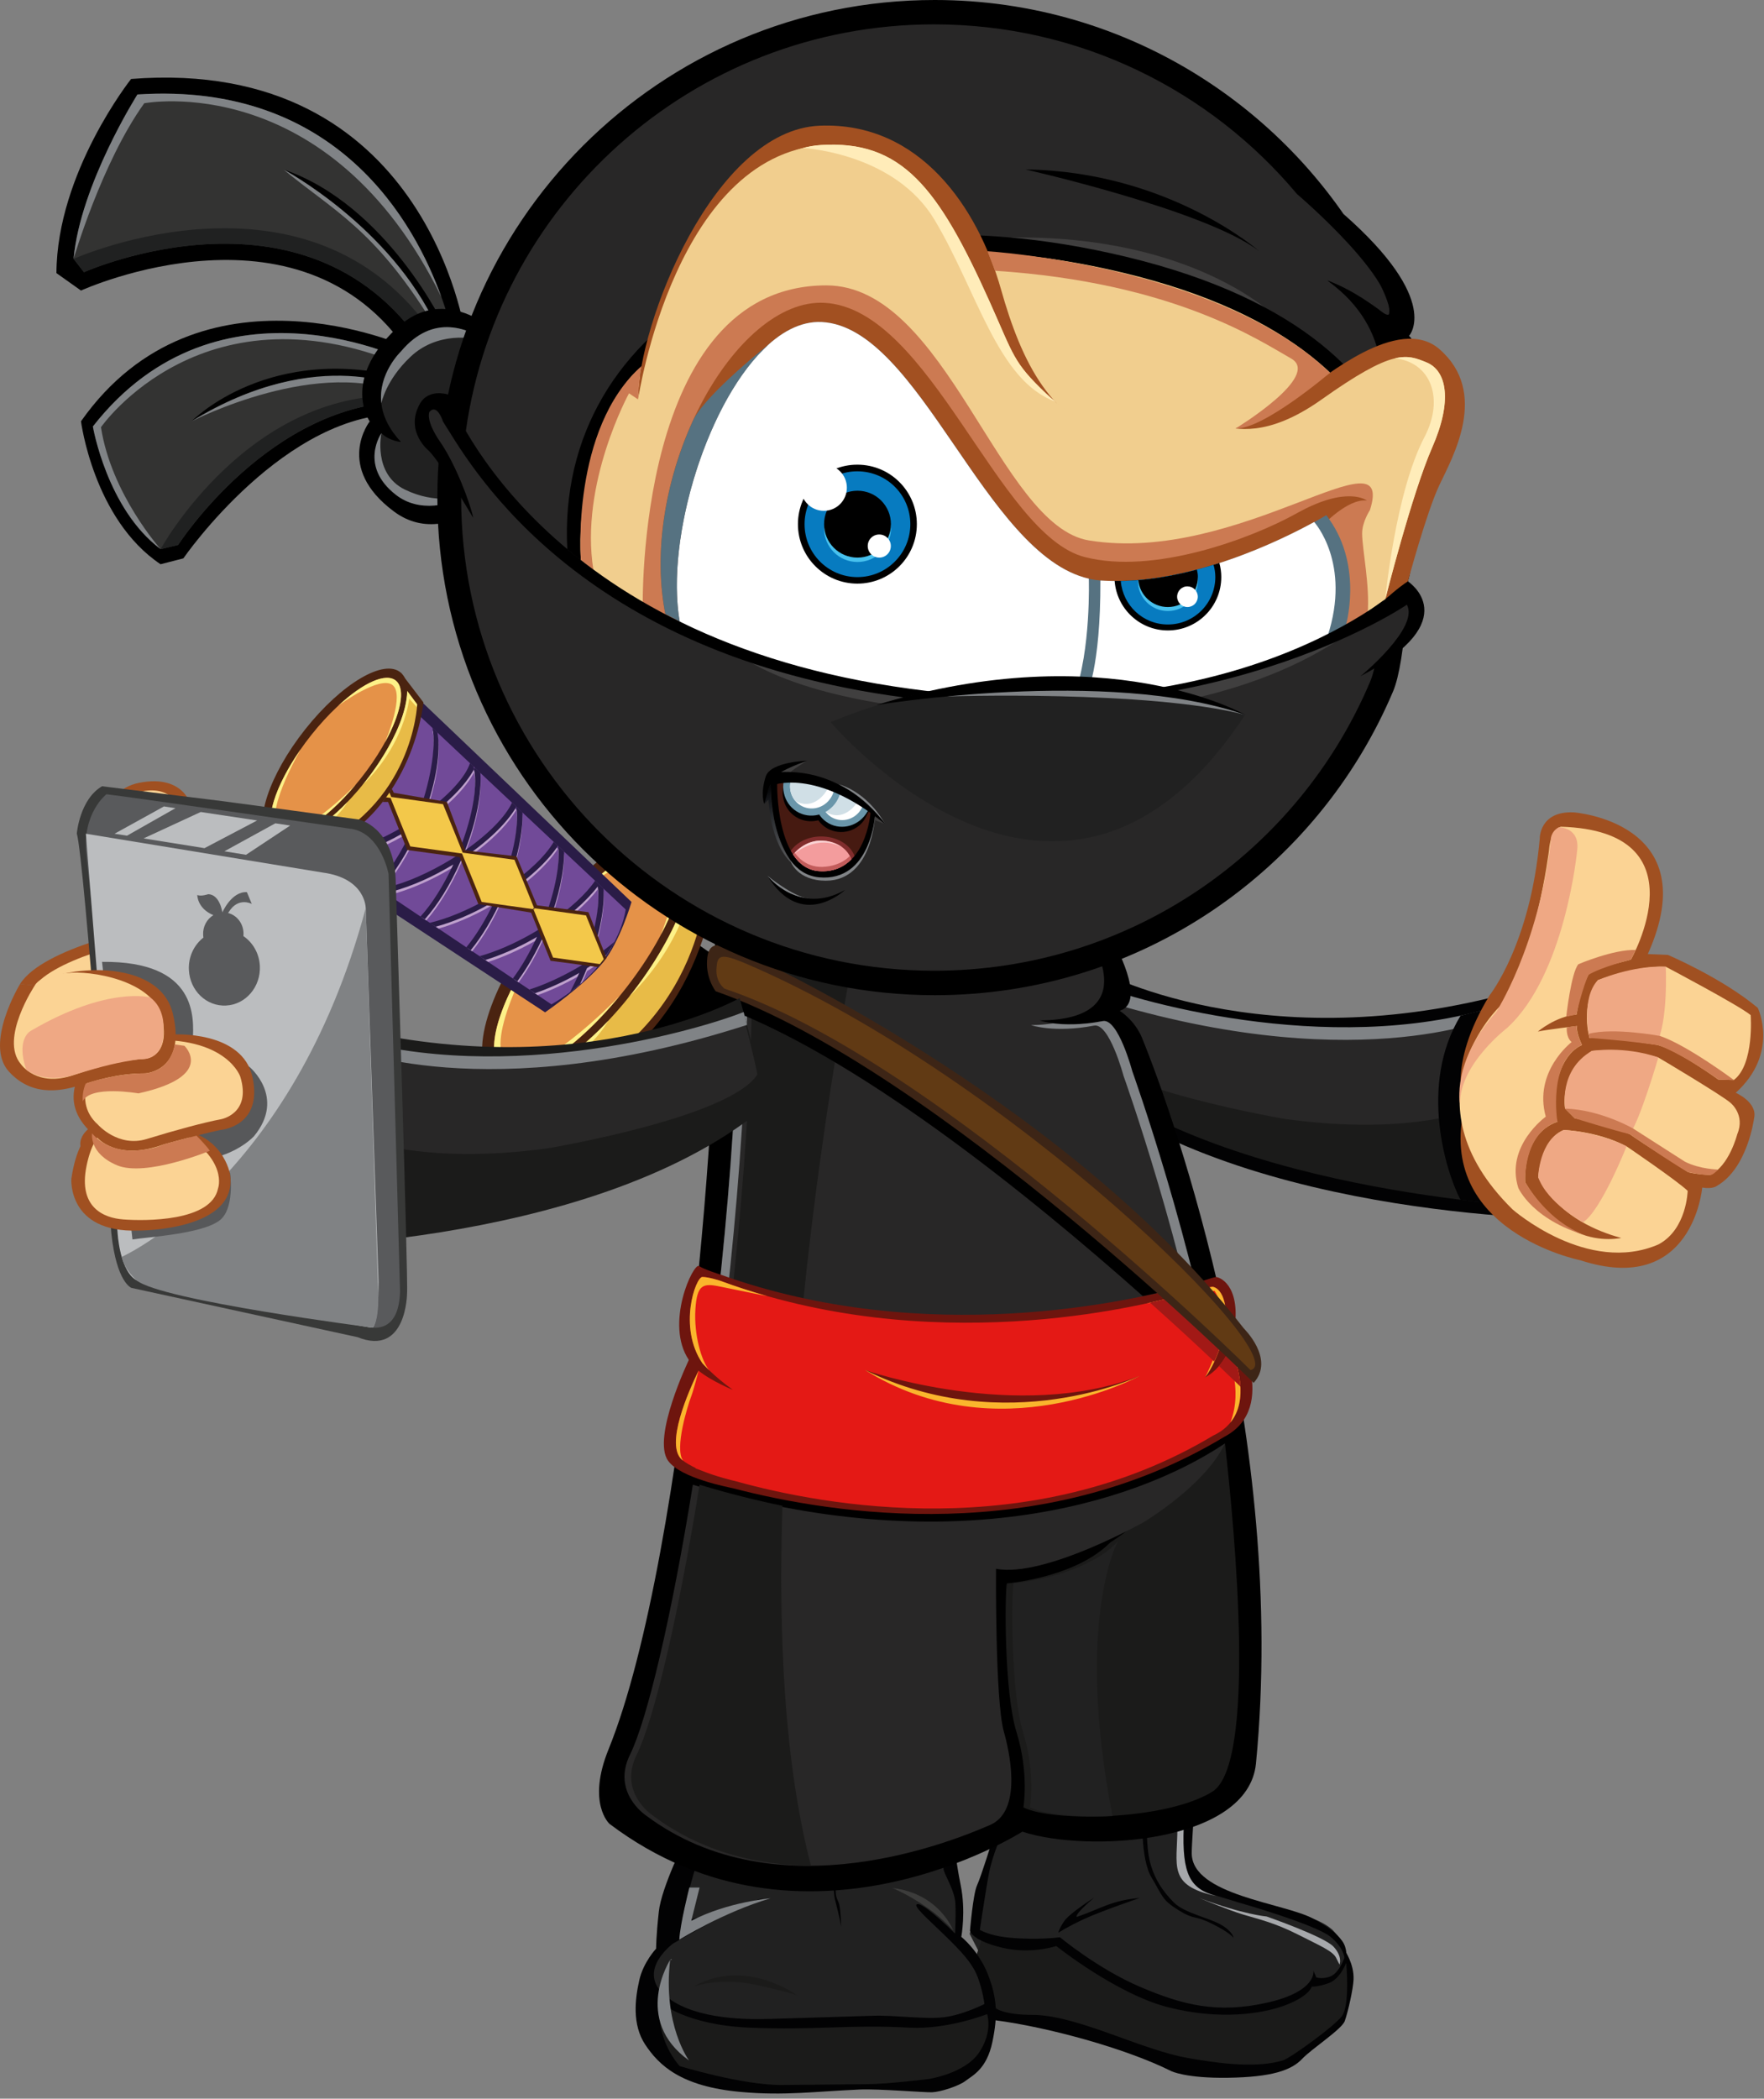 <svg width="227" height="270" viewBox="0 0 227 270" fill="none" xmlns="http://www.w3.org/2000/svg">
<rect x="0" y="0" width="227" height="270" fill="#808080" stroke="none"/>
<path d="M140.928 124.647C140.928 124.647 162.303 136.701 195.242 127.469C195.242 127.469 196.334 147.439 203.948 156.884C203.948 156.884 160.584 157.223 138.143 139.009C138.131 139.009 137.265 137.466 140.928 124.647Z" fill="#020203"/>
<path d="M140.414 126.453C140.414 126.453 168.574 139.26 194.239 129.25C194.239 129.25 194.59 146.008 199.934 155.391C199.934 155.391 158.552 153.986 138.081 137.291C138.081 137.291 138.469 132.75 140.414 126.453Z" fill="#1B1B1A"/>
<path d="M140.414 126.453C140.414 126.453 166.342 138.733 194.552 128.811C194.552 128.811 189.999 134.732 189.936 142.534C189.936 142.534 182.009 146.234 165.426 143.964C165.426 143.964 141.994 140.038 138.482 134.468C138.482 134.468 138.996 131.822 140.414 126.453Z" fill="#282727"/>
<path d="M139.987 128.109L140.413 126.453C147.024 129.049 172.952 136.413 194.552 128.811C194.552 128.811 194.439 128.962 194.238 129.25L192.031 130.906C192.043 130.906 173.717 138.959 139.987 128.109Z" fill="#808386"/>
<path d="M197.588 149.947C194.489 140.677 194.251 129.25 194.251 129.25C191.328 129.827 190.049 130.141 187.954 130.668C182.51 139.599 186.123 150.913 187.942 154.35C191.416 154.777 194.326 155.04 196.421 155.19C196.91 153.547 197.287 151.791 197.588 149.947Z" fill="#020203"/>
<path d="M188.468 142.32C188.468 142.32 186.047 137.303 191.704 128.021C191.704 128.021 196.923 121.498 198.139 107.926C198.139 107.926 198.039 104.301 202.542 104.514C202.542 104.514 219.652 105.793 212.05 122.74L214.634 122.853C214.634 122.853 221.583 125.8 226.199 129.664C226.199 129.664 229.022 135.459 223.365 140.589C223.365 140.589 226.199 141.819 225.723 143.863C225.723 143.863 224.907 150.298 220.931 152.569C220.931 152.569 220.429 153.008 219.05 152.782C219.05 152.782 217.87 166.856 203.382 162.139C203.395 162.139 184.642 158.427 188.468 142.32Z" fill="#A05021"/>
<path d="M205.629 126.102C205.629 126.102 210.558 124.208 214.359 124.371C214.359 124.371 223.767 129.338 225.284 130.592C225.284 130.592 225.774 136.952 223.114 138.946L221.12 138.884C221.12 138.884 215.651 134.92 213.13 134.406C213.13 134.406 205.691 133.214 204.55 133.528C204.55 133.528 203.283 129.413 205.629 126.102Z" fill="#FBD394"/>
<path d="M222.675 141.869C222.675 141.869 224.632 143.399 223.553 145.933C223.553 145.933 222.525 150.022 220.054 151.164C220.054 151.164 218.21 151.076 217.231 150.8C217.231 150.8 211.236 146.999 209.718 145.908C209.718 145.908 206.444 144.503 202.656 143.876L201.401 142.622C201.401 142.622 200.573 138.307 204.838 135.208C204.838 135.208 209.015 134.794 213.393 136.049C213.406 136.036 221.672 140.966 222.675 141.869Z" fill="#FBD394"/>
<path d="M213.468 160.07C213.468 160.07 202.204 159.731 197.939 151.452C197.939 151.452 198.278 146.573 201.238 145.381C201.238 145.381 205.553 145.494 209.329 147.489C209.329 147.489 215.864 151.929 217.181 153.208C217.169 153.208 217.081 158.101 213.468 160.07Z" fill="#FBD394"/>
<path d="M209.881 123.442C209.881 123.442 219.327 106.91 200.862 106.358C200.862 106.358 199.545 106.609 199.332 109.406C199.332 109.406 197.613 123.33 193.035 129.438C193.035 129.438 180.316 141.493 194.641 155.592C194.641 155.592 204.299 164.096 213.481 160.07L209.693 159.004C209.693 159.004 202.029 161.914 196.271 152.105C196.271 152.105 195.769 145.908 200.423 144.315L199.884 142.735C199.884 142.735 199.896 136.074 203.584 134.443C203.584 134.443 202.769 132.775 202.957 131.997C202.957 131.997 198.868 132.486 197.902 132.712C197.902 132.712 200.16 130.768 202.882 130.517C202.882 130.517 203.471 126.378 204.901 124.684C204.901 124.684 208.564 123.844 209.881 123.442Z" fill="#FBD394"/>
<path d="M214.359 124.371C214.359 124.371 214.698 131.508 213.117 134.393C213.117 134.393 205.817 133.29 204.537 133.515C204.537 133.515 203.383 128.448 205.629 126.09C205.629 126.102 210.044 124.158 214.359 124.371Z" fill="#EFA884"/>
<path d="M213.406 136.036C213.406 136.036 211.085 144.027 209.731 145.896C209.731 145.896 204.563 144.089 202.668 143.864L201.414 142.609C201.414 142.609 200.523 137.692 204.851 135.196C204.839 135.208 208.94 134.519 213.406 136.036Z" fill="#EFA884"/>
<path d="M209.316 147.476C209.316 147.476 206.03 155.78 203.697 157.261C203.697 157.261 199.093 154.752 197.939 151.44C197.939 151.44 198.065 146.649 201.238 145.369C201.238 145.369 205.541 145.57 209.316 147.476Z" fill="#EFA884"/>
<path d="M200.586 106.434C200.586 106.434 203.396 106.383 202.944 109.519C202.944 109.519 201.414 125.45 193.925 132.261C193.925 132.261 187.804 136.94 187.879 142.045C187.879 142.045 186.776 136.601 192.521 130.216C192.521 130.216 198.002 121.762 199.57 108.077C199.545 108.077 199.52 107.011 200.586 106.434Z" fill="#EFA884"/>
<path d="M201.627 132.16C201.627 132.16 201.477 133.389 202.242 134.067C202.242 134.067 197.3 137.842 198.918 143.663C198.918 143.663 193.675 147.426 195.381 152.819C195.381 152.819 197.275 157.222 204.926 159.167C204.926 159.167 200.21 158.439 196.259 152.092C196.259 152.092 195.945 145.833 200.411 144.302C200.411 144.302 199.131 136.513 203.572 134.43C203.572 134.43 202.719 132.687 202.944 131.984L201.627 132.16Z" fill="#CC7A52"/>
<path d="M201.552 130.781C201.552 130.781 202.192 125.061 203.12 124.045C203.12 124.045 207.648 122.113 210.496 122.213L209.868 123.455C209.868 123.455 206.08 124.396 204.399 125.424C204.399 125.424 203.521 127.431 202.869 130.53C202.869 130.517 202.869 130.517 201.552 130.781Z" fill="#CC7A52"/>
<path d="M204.55 133.527C204.55 133.527 209.831 133.916 213.456 134.481C213.456 134.481 216.203 135.396 221.133 138.884L223.127 138.946C223.127 138.946 217.069 134.431 213.607 133.277C213.607 133.277 207.611 132.16 204.462 133.001L204.55 133.527Z" fill="#CC7A52"/>
<path d="M221.083 150.461C221.083 150.461 218.787 150.436 216.831 149.458L210.145 145.18C210.145 145.18 205.955 142.76 201.402 142.622L202.656 143.876C202.656 143.876 207.749 145.456 209.718 145.908C209.718 145.908 215.037 149.571 217.232 150.8C217.232 150.8 218.938 151.176 220.054 151.164C220.067 151.151 220.368 151.264 221.083 150.461Z" fill="#CC7A52"/>
<path fill-rule="evenodd" clip-rule="evenodd" d="M127.606 234.969C127.606 234.969 127.518 239.936 126.916 241.692C126.314 243.461 124.784 248.804 124.784 248.804L127.142 253.395L128.045 257.961L133.439 258.839C133.439 258.839 136.863 259.717 138.494 260.52C140.125 261.323 142.006 261.486 142.006 261.486C142.006 261.486 143.976 261.084 145.945 262.213C147.914 263.33 150.486 264.459 155.202 264.459C159.919 264.459 162.314 264.459 164.108 263.656C165.902 262.853 167.533 261.172 167.533 261.172L168.31 259.805C168.31 259.805 170.28 259.404 171.133 258.601C171.986 257.798 171.986 256.92 171.986 256.92C171.986 256.92 173.704 254.562 173.227 252.028C172.751 249.507 173.14 250.184 171.684 248.503C170.229 246.822 165.939 245.894 165.939 245.894L159.091 244.138C159.091 244.138 156.394 243.36 154.801 242.394C153.22 241.429 153.433 240.174 153.433 240.174C153.433 240.174 152.706 238.481 153.095 235.445C153.484 232.41 152.33 234.969 152.33 234.969L146.986 234.379L131.081 235.169L128.421 234.065L127.606 234.969Z" fill="#212121"/>
<path fill-rule="evenodd" clip-rule="evenodd" d="M128.12 259.918C134.781 260.783 144.816 263.505 150.699 266.441C150.699 266.441 152.53 267.394 158.087 267.306C163.656 267.218 166.178 266.353 167.57 264.873C168.799 263.568 172.663 261.085 173.052 260.006C173.478 258.802 174.13 255.904 174.181 254.662C174.268 252.655 173.039 250.899 173.039 250.899L173.077 254.587L167.495 259.454L159.969 261.937L141.053 259.328L126.502 256.255L128.12 259.918Z" fill="#020203"/>
<path fill-rule="evenodd" clip-rule="evenodd" d="M126.515 249.055C126.515 249.055 130.692 250.535 133.389 250.096C136.086 249.657 136.086 249.657 136.086 249.657C136.086 249.657 140.614 253.307 145.217 255.477C149.833 257.647 152.518 258.689 157.31 258.689C162.089 258.689 165.751 257.472 165.751 257.472L168.8 255.565C168.8 255.565 170.543 255.302 171.496 254.524C172.45 253.746 173.24 252.53 173.24 252.53C173.24 252.53 173.742 257.886 172.701 259.353C171.772 260.658 166.052 264.76 165.162 265.048C161.336 266.265 155.591 265.224 152.982 264.785C146.923 263.781 138.632 259.215 132.799 259.215C129.149 259.215 128.145 258.362 128.145 258.362L126.239 252.266L125.687 251.426L126.515 249.055Z" fill="#1B1B1A"/>
<path fill-rule="evenodd" clip-rule="evenodd" d="M154.312 244.175C154.312 244.175 158.1 245.743 159.969 246.308C161.838 246.872 164.008 247.349 167.019 248.879C170.017 250.397 171.497 251.012 171.936 251.877C172.375 252.743 172.375 252.743 172.375 252.743C172.375 252.743 172.814 251.739 171.597 250.435C170.38 249.13 162.992 246.559 162.992 246.559C162.992 246.559 159.957 246.308 154.312 244.175Z" fill="#A6A8AB"/>
<path fill-rule="evenodd" clip-rule="evenodd" d="M140.79 244.138C140.79 244.138 137.654 246.133 136.964 247.136C136.274 248.14 136.186 248.654 136.186 248.654C136.186 248.654 137.365 247.876 139.535 246.873C141.705 245.869 146.673 244.176 146.673 244.176C143.06 244.452 141.442 245.656 138.582 246.609C138.569 246.622 138.043 246.484 140.79 244.138Z" fill="#020203"/>
<path fill-rule="evenodd" clip-rule="evenodd" d="M146.999 233.263C146.999 233.263 146.735 239.133 148.178 241.529C149.62 243.925 149.482 244.401 151.652 245.744C153.822 247.086 153.572 246.308 155.955 247.487C158.351 248.666 158.74 249.319 158.74 249.319C158.74 249.319 158.702 248.541 157.134 247.625C155.566 246.709 152.443 246.145 151.05 244.753C149.658 243.36 148.441 241.617 147.914 239.233C147.388 236.838 147.613 232.234 147.613 232.234L147.25 232.109L146.999 233.263Z" fill="#020203"/>
<path fill-rule="evenodd" clip-rule="evenodd" d="M127.732 236.637C127.732 236.637 126.264 241.391 125.737 242.532C125.21 243.661 124.822 248.415 124.822 248.415L125.913 249.482C125.913 249.482 126.778 243.561 127.255 241.04C127.732 238.531 129.024 235.771 129.024 235.771L131.683 234.743L128.409 233.213L127.932 235.157L127.732 236.637Z" fill="#020203"/>
<path fill-rule="evenodd" clip-rule="evenodd" d="M173.228 252.529C173.228 252.529 172.488 254.562 171.032 255.113C169.565 255.653 168.8 255.578 168.8 255.578C168.8 255.578 168.536 256.757 165.538 257.923C162.54 259.102 156.883 259.93 150.273 258.224C143.662 256.531 135.923 250.359 135.923 250.359C135.923 250.359 132.674 251.463 128.961 250.573C125.248 249.695 124.872 248.528 124.872 248.528L125.148 247.587C125.148 247.587 126.176 248.929 129.877 249.281C133.577 249.632 136.399 249.23 136.399 249.23C136.399 249.23 141.316 253.32 146.748 255.628C152.179 257.936 156.62 259.102 163.105 257.635C169.59 256.155 169.013 253.508 169.013 253.508L169.389 254.398C169.389 254.398 170.343 254.7 171.359 254.198C172.362 253.696 173.052 251.789 173.052 251.789L173.228 252.529Z" fill="#020203"/>
<path fill-rule="evenodd" clip-rule="evenodd" d="M153.697 232.522C153.697 232.522 153.346 237.352 153.358 238.443C153.396 243.837 165.325 244.828 169 246.847C171.245 248.077 171.948 248.729 172.7 249.695C173.453 250.661 173.24 252.028 173.24 252.028L173.064 252.354C173.064 252.354 173.202 250.748 171.158 249.13C169.113 247.525 159.329 244.74 159.329 244.74L154.462 243.247C151.401 241.178 151.602 235.433 152.643 231.97L153.697 232.522Z" fill="#020203"/>
<path fill-rule="evenodd" clip-rule="evenodd" d="M156.482 243.925C153.22 242.984 152.066 241.303 152.33 234.981L151.514 235.094C151.514 240.061 150.185 242.545 156.482 243.925Z" fill="#A6A8AB"/>
<path fill-rule="evenodd" clip-rule="evenodd" d="M88.256 236.524C88.256 236.524 85.12 242.783 84.782 245.919C84.43 249.055 84.43 250.698 84.43 250.698C84.43 250.698 82.775 252.442 82.26 254.788C81.734 257.133 81.307 260.445 83.038 263.054C84.782 265.663 87.566 268.448 95.394 269.138C100.988 269.639 104.977 269.062 110.546 268.824C113.231 268.711 118.875 269.213 119.942 269.175C121.008 269.138 123.404 268.372 124.269 267.695C125.135 267.018 126.954 266.227 127.694 262.753C128.434 259.278 128.308 256.97 127.092 253.922C125.875 250.874 123.705 249.181 123.705 249.181C123.705 249.181 124.319 245.882 123.617 242.482C122.927 239.095 123.354 239.773 122.438 237.791C121.485 235.709 116.028 236.148 111.738 235.144C106.859 234.003 104.626 234.065 104.626 234.065L89.122 234.881L88.256 236.524Z" fill="#020203"/>
<path fill-rule="evenodd" clip-rule="evenodd" d="M105.955 234.969C105.955 234.969 113.482 236.361 116.517 236.361C119.565 236.361 122.049 238.155 122.049 238.155C122.049 238.155 121.121 239.798 121.51 240.801C121.898 241.805 122.852 243.373 122.94 244.84C123.027 246.321 122.902 248.754 122.902 248.754C122.902 248.754 119.076 244.966 118.123 244.966C117.17 244.966 119.553 247.011 121.597 249.005C123.642 250.999 125.122 252.53 125.812 254.349C126.502 256.18 126.678 257.823 126.678 257.823C126.678 257.823 123.943 259.216 121.497 259.517C119.064 259.818 115.15 259.241 112.415 259.328L99.019 259.742C95.281 259.855 88.708 259.655 85.359 256.519C82.01 253.383 86.626 250.034 86.626 250.034C86.626 250.034 92.697 246.521 95.494 245.342C98.291 244.151 98.291 244.151 98.291 244.151L87.755 247.287C87.755 247.287 88.921 241.228 90.138 238.631C91.355 236.035 91.141 235.997 91.141 235.997L104.601 234.442L105.955 234.969Z" fill="#212121"/>
<path fill-rule="evenodd" clip-rule="evenodd" d="M89.247 255.578C89.247 255.578 92.634 254.311 97.514 255.402C102.381 256.494 102.644 256.745 102.644 256.745C102.644 256.745 95.946 251.752 89.247 255.578Z" fill="#1B1B1A"/>
<path fill-rule="evenodd" clip-rule="evenodd" d="M107.912 236.487C107.912 236.487 106.871 242.144 107.473 244.489C108.088 246.835 108.251 247.876 108.251 247.876C108.251 247.876 108.188 245.719 107.987 244.954C107.787 244.188 107.21 244.276 107.774 240.438C108.339 236.599 108.439 235.182 108.439 235.182L107.887 235.307L107.912 236.487Z" fill="#020203"/>
<path d="M87.416 249.544C87.416 249.544 93.162 245.969 99.145 244.226C99.145 244.226 93.688 244.665 88.959 247.111L90.026 242.833H88.709C88.709 242.833 87.504 247.587 87.416 249.544Z" fill="#808386"/>
<path d="M122.664 248.353C122.664 248.353 120.882 243.599 114.849 242.896C114.849 242.896 119.44 244.778 122.664 248.353Z" fill="#3C3C3B"/>
<path fill-rule="evenodd" clip-rule="evenodd" d="M84.933 257.585C84.933 257.585 88.156 260.508 96.423 260.859C105.078 261.223 109.004 260.432 117.032 260.859C121.987 261.122 127.029 259.115 127.029 259.115C127.029 259.115 127.807 261.373 125.988 264.07C124.157 266.767 119.553 267.457 119.553 267.457C119.553 267.457 114.435 268.109 111.613 268.134L100.675 268.235C95.545 268.285 87.454 265.801 87.454 265.801C87.454 265.801 84.28 262.414 84.933 257.585Z" fill="#1B1B1A"/>
<path d="M86.237 252.141H86.425V252.028L86.237 252.141C86.237 252.141 81.32 259.818 88.671 265.086C88.671 265.086 85.259 260.508 86.237 252.141Z" fill="#808386"/>
<path d="M87.47 119.861L77.346 134.409L86.241 140.599L96.365 126.051L87.47 119.861Z" fill="black"/>
<path d="M87.591 107.461L92.182 112.692C92.182 112.692 90.978 134.254 70.745 141.367L63.583 138.707L87.591 107.461Z" fill="#4A2310"/>
<path d="M88.959 110.723L90.966 113.068C90.966 113.068 90.966 131.896 71.046 140.338L67.07 139.071L88.959 110.723Z" fill="#E8BB47"/>
<path d="M69.579 118.412C62.906 127.004 60.146 136.036 63.42 138.582C66.694 141.128 74.759 136.224 81.445 127.619C88.118 119.026 90.878 109.995 87.604 107.449C84.318 104.915 76.252 109.819 69.579 118.412Z" fill="#4A2310"/>
<path d="M70.783 119.428C64.674 127.305 61.915 135.383 64.624 137.49C67.334 139.598 74.484 134.919 80.605 127.054C86.714 119.189 89.473 111.099 86.764 108.991C84.054 106.884 76.892 111.55 70.783 119.428Z" fill="#E59248"/>
<path d="M64.624 137.491C62.216 135.622 64.123 129.049 68.851 122.087C68.463 122.815 61.877 134.644 65.477 136.864C69.04 139.071 79.012 128.873 79.752 128.096C73.844 135.321 67.208 139.498 64.624 137.491Z" fill="#FDF188"/>
<path d="M86.061 109.744C83.578 108.114 76.252 113.545 75.725 113.946C80.354 109.569 84.769 107.436 86.764 108.992C88.683 110.484 87.855 114.962 85.058 120.231C85.334 119.516 88.532 111.362 86.061 109.744Z" fill="#FDF188"/>
<path d="M90.953 113.595L89.398 112.089C89.398 112.089 88.946 120.381 80.981 128.208C80.981 128.208 88.971 118.662 88.971 110.747L90.966 113.08L90.953 113.595Z" fill="#FDF188"/>
<path d="M71.485 140.163L68.588 139.26C68.588 139.26 75.324 136.412 78.272 131.32C78.272 131.32 72.414 137.805 66.907 139.109L71.059 140.338L71.485 140.163Z" fill="#FDF188"/>
<path d="M36.476 108.113L52.13 88.257L81.269 116.041C81.269 116.041 79.751 121.234 77.556 123.868C75.073 126.854 70.143 130.24 70.143 130.24L36.476 108.113Z" fill="#2A1C47"/>
<path d="M39.034 107.8L52.381 90.578L80.516 117.007C80.516 117.007 80.127 120.457 77.092 124.157C74.533 127.28 70.958 129.212 70.958 129.212L39.034 107.8Z" fill="#714A98"/>
<path d="M60.923 98.969L61.814 99.81C62.002 102.369 61.337 105.981 59.857 109.769C62.867 107.675 65.063 105.417 65.891 103.636L66.417 104.137C66.417 104.162 66.43 104.188 66.43 104.213C65.201 106.307 62.679 108.753 59.38 110.911C59.355 110.961 59.33 111.024 59.318 111.074C58.013 114.059 56.445 116.593 54.865 118.412L54.3 118.036C55.68 116.468 57.097 114.235 58.314 111.576C58.038 111.739 57.75 111.914 57.461 112.078C54.84 113.57 52.256 114.611 50.023 115.163L49.258 114.649C51.503 114.172 54.275 113.094 57.123 111.475C57.712 111.149 58.276 110.798 58.816 110.447C60.71 105.981 61.475 101.729 60.986 99.321C61.024 99.258 61.061 99.195 61.086 99.132L60.923 98.969Z" fill="#BFA1CD"/>
<path d="M67.22 104.89C67.296 107.449 66.606 110.898 65.176 114.511C68.061 112.554 70.231 110.447 71.247 108.691L71.786 109.205C70.431 111.262 67.91 113.595 64.699 115.652C64.699 115.665 64.699 115.665 64.686 115.677C63.532 118.337 62.153 120.632 60.76 122.388L60.208 121.999C61.4 120.507 62.592 118.55 63.645 116.279C63.47 116.38 63.294 116.493 63.118 116.593C60.785 117.923 58.49 118.876 56.445 119.466L55.718 118.976C57.812 118.437 60.258 117.433 62.78 115.991C63.256 115.715 63.708 115.439 64.16 115.163C66.016 110.835 66.819 106.696 66.442 104.212C66.455 104.2 66.455 104.187 66.468 104.175L67.22 104.89Z" fill="#BFA1CD"/>
<path d="M62.83 123.756L62.102 123.266C64.021 122.689 66.191 121.774 68.412 120.507C68.813 120.281 69.202 120.043 69.578 119.804C71.334 115.64 72.112 111.689 71.823 109.217L72.589 109.932C72.614 112.429 71.936 115.715 70.594 119.152C73.316 117.333 75.436 115.376 76.578 113.683L77.669 114.699C77.819 117.095 77.23 120.369 75.95 123.856C76.941 123.204 77.857 122.539 78.685 121.861C78.359 122.426 77.97 123.003 77.518 123.605C76.891 124.057 76.239 124.508 75.537 124.935C75.411 125.236 75.286 125.537 75.16 125.838C75.085 126.026 74.997 126.202 74.909 126.377C74.483 126.753 74.056 127.105 73.642 127.406C73.943 126.804 74.245 126.189 74.52 125.549C74.52 125.537 74.52 125.537 74.533 125.524C74.483 125.549 74.433 125.587 74.395 125.612C72.614 126.628 70.845 127.431 69.189 128.02L68.487 127.544C70.218 126.954 72.112 126.114 74.056 125.01C74.37 124.834 74.683 124.646 74.984 124.471C76.565 120.482 77.242 116.744 76.916 114.423C75.449 116.342 73.09 118.424 70.155 120.268C70.13 120.331 70.105 120.394 70.08 120.457C69.089 122.739 67.935 124.734 66.743 126.377L66.179 126.001C67.195 124.596 68.198 122.865 69.102 120.908C68.989 120.971 68.876 121.046 68.763 121.109C66.706 122.275 64.686 123.153 62.83 123.756Z" fill="#BFA1CD"/>
<path d="M43.588 110.848L42.773 110.309C45.143 109.957 48.279 108.816 51.503 106.972C52.243 106.546 52.958 106.107 53.635 105.655C55.404 101.227 56.157 96.448 55.667 94.027L56.307 94.629C56.734 97.1 56.169 100.888 54.664 104.953C57.775 102.72 59.945 100.336 60.497 98.555L60.597 98.656L60.936 98.969C60.973 99.082 60.998 99.207 61.024 99.333C59.945 101.415 57.486 103.886 54.212 106.107C54.125 106.332 54.024 106.558 53.924 106.784C52.519 110.008 50.8 112.692 49.107 114.548L48.53 114.16C50.111 112.491 51.779 109.92 53.159 106.784C52.732 107.047 52.293 107.311 51.854 107.574C48.894 109.255 46.009 110.359 43.588 110.848Z" fill="#BFA1CD"/>
<path d="M60.923 98.593L61.814 99.433C62.002 101.992 61.337 105.605 59.857 109.393C62.867 107.298 65.062 105.053 65.89 103.259L66.417 103.761C66.417 103.786 66.43 103.811 66.43 103.836C65.2 105.931 62.679 108.377 59.38 110.535C59.355 110.585 59.33 110.647 59.318 110.698C57.963 113.821 56.307 116.443 54.664 118.274L54.112 117.91C55.554 116.33 57.047 113.997 58.339 111.212C58.063 111.375 57.775 111.551 57.486 111.714C54.701 113.307 51.967 114.373 49.634 114.9L48.843 114.373C51.164 113.959 54.112 112.83 57.135 111.099C57.724 110.76 58.289 110.422 58.828 110.07C60.722 105.605 61.487 101.353 60.998 98.944C61.036 98.881 61.074 98.819 61.099 98.756L60.923 98.593ZM66.467 103.811C66.455 103.824 66.455 103.836 66.442 103.849C66.819 106.332 66.016 110.459 64.159 114.799C63.708 115.075 63.256 115.364 62.779 115.627C60.095 117.158 57.474 118.211 55.303 118.726L56.056 119.227C58.201 118.65 60.647 117.647 63.118 116.229C63.294 116.129 63.469 116.016 63.645 115.916C62.529 118.312 61.262 120.356 60.007 121.874L60.572 122.25C62.039 120.457 63.482 118.073 64.699 115.289C64.699 115.276 64.711 115.276 64.711 115.263C67.922 113.206 70.444 110.873 71.798 108.816L71.259 108.302C70.243 110.058 68.06 112.178 65.188 114.122C66.618 110.509 67.308 107.06 67.233 104.501L66.467 103.811ZM51.841 107.198C52.293 106.947 52.719 106.684 53.146 106.408C51.691 109.682 49.935 112.353 48.304 114.009L48.756 114.31L48.969 114.298C50.7 112.454 52.469 109.694 53.911 106.395C54.011 106.169 54.099 105.944 54.2 105.718C57.474 103.498 59.92 101.026 61.011 98.944C60.986 98.819 60.961 98.693 60.923 98.58L60.584 98.267L60.484 98.166C59.932 99.935 57.762 102.331 54.651 104.564C56.157 100.5 56.721 96.711 56.294 94.24L55.655 93.638C56.144 96.059 55.391 100.838 53.623 105.266C52.945 105.718 52.23 106.157 51.49 106.583C48.053 108.54 44.729 109.719 42.308 109.983L42.998 110.447L43.149 110.547C45.657 110.121 48.731 108.979 51.841 107.198ZM68.763 120.733C68.876 120.67 68.989 120.595 69.102 120.532C68.148 122.602 67.082 124.433 66.003 125.875L66.568 126.252C67.822 124.571 69.039 122.476 70.08 120.08C70.105 120.018 70.13 119.955 70.155 119.892C73.09 118.048 75.461 115.953 76.916 114.047C77.255 116.367 76.578 120.105 74.984 124.094C74.683 124.282 74.37 124.458 74.056 124.646C71.974 125.825 69.942 126.728 68.123 127.305L68.838 127.782C70.594 127.18 72.488 126.34 74.407 125.248C74.458 125.223 74.508 125.186 74.546 125.16C74.546 125.173 74.546 125.173 74.533 125.186C74.157 126.051 73.755 126.866 73.354 127.644C73.755 127.343 74.194 127.004 74.633 126.628C74.809 126.252 74.997 125.863 75.16 125.461C75.286 125.16 75.411 124.859 75.536 124.558C76.44 124.006 77.293 123.417 78.07 122.827C78.459 122.25 78.785 121.698 79.061 121.172C78.145 121.949 77.092 122.727 75.95 123.48C77.23 120.005 77.807 116.731 77.669 114.323L76.578 113.307C75.436 115 73.316 116.969 70.594 118.776C71.936 115.339 72.614 112.052 72.589 109.556L71.823 108.841C72.125 111.312 71.334 115.263 69.578 119.428C69.202 119.666 68.813 119.905 68.412 120.13C66.041 121.485 63.733 122.451 61.726 123.015L62.453 123.505C64.41 122.903 66.568 121.974 68.763 120.733Z" fill="#2A1C47"/>
<path d="M78.045 123.241L75.724 117.358L69.101 116.468L66.467 110.171L59.856 109.405L57.511 103.171L50.675 101.992L50.436 101.503L49.245 103.171H49.934L52.406 109.355L59.142 110.271L61.55 116.304L68.349 117.408L70.845 123.605L76.878 124.408C76.878 124.408 77.618 123.868 78.045 123.241Z" fill="#4A2310"/>
<path d="M68.738 116.844L71.999 117.296L75.411 117.772L76.703 120.958L77.694 123.392C77.531 123.605 77.368 123.818 77.192 124.032L74.583 123.668L71.171 123.191L69.879 120.005L68.638 116.957L68.788 116.982L68.738 116.844Z" fill="#F3C84A"/>
<path d="M47.865 96.41L49.107 99.496L50.349 102.532L53.61 102.983L57.009 103.46L58.314 106.646L59.543 109.694L62.805 110.146L66.204 110.61L67.508 113.796L68.738 116.844L68.587 116.819L68.65 116.97L65.389 116.518L61.989 116.041L60.697 112.855L59.455 109.807L56.194 109.356L52.795 108.891L51.49 105.705L50.261 102.657L46.999 102.206L43.726 101.754L47.865 96.41Z" fill="#F3C84A"/>
<path d="M51.578 86.551L54.489 90.364C54.489 90.364 53.096 105.567 39.436 110.058L34.732 107.988L51.578 86.551Z" fill="#4A2310"/>
<path d="M52.406 88.897L53.685 90.615C53.685 90.615 53.171 103.912 39.674 109.355L37.065 108.352L52.406 88.897Z" fill="#E8BB47"/>
<path d="M39.286 93.814C34.607 99.71 32.525 106.019 34.632 107.901C36.739 109.782 42.246 106.533 46.937 100.638C51.616 94.742 53.698 88.433 51.591 86.551C49.471 84.67 43.964 87.918 39.286 93.814Z" fill="#4A2310"/>
<path d="M40.063 94.554C35.773 99.948 33.716 105.592 35.46 107.148C37.203 108.703 42.095 105.592 46.385 100.198C50.675 94.805 52.732 89.16 50.989 87.605C49.245 86.049 44.353 89.16 40.063 94.554Z" fill="#E59248"/>
<path d="M35.46 107.16C33.904 105.781 35.359 101.177 38.696 96.398C38.42 96.9 33.716 105.078 36.049 106.746C38.357 108.402 45.282 101.465 45.796 100.926C41.656 105.868 37.128 108.64 35.46 107.16Z" fill="#FDF188"/>
<path d="M50.499 88.119C48.881 86.902 43.864 90.54 43.5 90.816C46.699 87.843 49.697 86.451 50.989 87.605C52.218 88.708 51.553 91.844 49.546 95.507C49.747 95.005 52.105 89.336 50.499 88.119Z" fill="#FDF188"/>
<path d="M53.648 90.979L52.657 89.875C52.657 89.875 52.13 95.72 46.611 101.039C46.611 101.039 52.193 94.504 52.406 88.909L53.673 90.615L53.648 90.979Z" fill="#FDF188"/>
<path d="M39.963 109.23L38.057 108.515C38.057 108.515 42.623 106.684 44.73 103.159C44.73 103.159 40.653 107.587 36.953 108.365L39.688 109.343L39.963 109.23Z" fill="#FDF188"/>
<path d="M143.21 121.022C143.21 121.022 147.726 128.912 144.088 130.04C144.088 130.04 146.02 131.22 146.973 133.553C151.176 143.889 165.701 184.919 161.624 226.878C160.621 237.164 139.949 238.405 131.557 235.646C131.557 235.646 103.497 253.558 78.435 234.642C78.435 234.642 75.487 232.008 78.309 225.059C88.583 199.721 93.337 132.098 91.844 119.14C91.844 119.14 125.047 117.07 143.21 121.022Z" fill="black"/>
<path d="M157.046 180.955C157.046 180.955 163.117 226.125 155.98 230.503C149.909 234.228 135.308 234.391 131.683 232.51C131.683 232.51 132.435 228.119 130.805 222.864C129.174 217.608 129.299 205.077 129.55 203.697C129.55 203.697 138.82 202.944 143.21 198.065C143.21 198.065 135.446 203.195 128.183 201.828C128.183 201.828 128.058 218.737 129.186 222.751C130.315 226.765 131.193 233.149 127.43 234.78C123.053 236.674 100.123 246.308 83.088 233.526C83.088 233.526 78.698 230.603 81.081 225.761C86.036 215.739 95.62 161.989 95.105 118.989C95.105 118.989 126.163 117.66 140.049 120.419C140.049 120.419 147.601 131.182 133.828 131.307C133.828 131.307 136.813 132.348 141.943 131.37C143.913 130.994 145.732 137.817 145.732 137.817C145.732 137.817 153.86 160.534 157.046 180.955Z" fill="black"/>
<path d="M154.161 180.454L89.649 187.842C89.649 187.867 89.636 187.892 89.636 187.917C92.822 167.258 95.356 141.631 95.08 118.965C95.08 118.965 126.138 117.635 140.024 120.395C140.024 120.395 147.575 131.157 133.802 131.283C133.802 131.283 136.788 132.324 141.918 131.345C143.888 130.969 145.706 137.793 145.706 137.793C145.706 137.793 153.847 160.522 157.046 180.943C157.046 180.943 157.184 181.984 157.397 183.74C157.297 182.912 157.221 182.247 157.159 181.783L154.161 180.454Z" fill="#282727"/>
<path d="M91.379 187.917C94.565 167.257 97.099 141.631 96.823 118.964C96.823 118.964 102.794 118.713 110.671 118.651C110.671 118.651 103.735 151.753 101.866 186.637L91.392 187.842C91.379 187.867 91.379 187.892 91.379 187.917Z" fill="#1B1B1A"/>
<path d="M157.397 183.765C157.184 181.996 157.046 180.968 157.046 180.968C153.847 160.547 145.706 137.817 145.706 137.817C145.706 137.817 143.887 130.994 141.918 131.37C139.07 131.909 136.888 131.834 135.508 131.658C134.68 131.784 133.739 131.872 132.673 131.884C132.673 131.884 135.659 132.925 140.789 131.947C142.758 131.571 144.577 138.394 144.577 138.394C144.577 138.394 152.63 160.898 155.866 181.231L157.158 181.808C157.221 182.272 157.296 182.937 157.397 183.765Z" fill="#808386"/>
<path d="M155.992 230.515C149.921 234.241 135.32 234.404 131.695 232.522C131.695 232.522 132.448 228.132 130.817 222.876C129.187 217.62 129.312 205.089 129.563 203.709C129.563 203.709 138.356 202.994 142.872 198.441C148.052 195.154 150.987 190.952 152.154 189.008C155.792 187.189 157.636 185.722 157.636 185.709C158.953 197.412 161.7 227.003 155.992 230.515Z" fill="#1B1B1A"/>
<path d="M81.069 225.749C83.277 221.27 86.412 208.074 89.159 191.015C121.46 200.749 145.581 193.737 157.623 185.709C156.231 188.757 152.467 192.483 147.287 195.769C147.287 195.769 134.43 203.019 128.17 201.828C128.17 201.828 128.045 218.737 129.174 222.751C130.303 226.765 131.181 233.149 127.418 234.78C123.04 236.674 100.11 246.308 83.076 233.526C83.076 233.513 78.686 230.59 81.069 225.749Z" fill="#282727"/>
<path d="M96.234 118.977C96.234 118.977 101.641 118.751 108.941 118.676V118.663C101.064 118.713 95.093 118.977 95.093 118.977C95.356 141.63 92.823 167.27 89.649 187.929C89.649 187.904 89.662 187.879 89.662 187.854L90.816 187.716C93.977 167.094 96.498 141.555 96.234 118.977Z" fill="#808386"/>
<path d="M158.89 170.807C159.605 165.263 156.896 164.272 156.469 164.297C156.043 164.322 153.797 165.125 153.797 165.125C145.519 167.47 119.189 173.454 92.722 163.983C92.722 163.983 90.665 163.344 89.95 162.879C89.235 162.415 85.497 170.293 88.646 174.959C88.646 174.959 83.841 184.956 85.974 187.929C87.592 190.187 93.751 191.329 94.428 191.492C107.273 194.841 134.029 199.03 157.535 184.856C164.823 181.055 158.89 170.807 158.89 170.807Z" fill="#6E150E"/>
<path d="M158.325 173.279C157.146 176.302 155.052 177.205 155.052 177.205C156.858 174.872 157.723 170.833 157.723 170.808C158.087 166.166 156.369 165.527 155.98 165.552C155.754 165.564 154.838 165.803 154.036 166.028C154.036 166.016 154.036 166.016 154.036 166.003C154.036 166.003 153.647 166.129 152.919 166.342C152.756 166.392 152.656 166.417 152.656 166.417C146.371 168.211 119.578 174.734 92.659 164.762C92.659 164.762 91.154 164.272 90.389 164.285C89.536 164.31 87.24 170.707 90.389 175.374C90.389 175.374 91.806 177.029 94.315 178.81C94.315 178.81 91.53 177.682 89.9 176.339C88.633 178.923 85.509 185.96 87.805 187.842C88.257 188.206 88.859 188.544 89.511 188.858C89.511 188.871 89.511 188.896 89.498 188.908C89.498 188.908 89.749 189.008 90.213 189.172C92.158 189.974 94.328 190.476 94.779 190.589C105.918 193.687 132.761 198.742 156.193 184.643V184.656C156.657 184.43 157.059 184.179 157.422 183.903C161.022 181.106 159.417 175.838 158.325 173.279Z" fill="#E41915"/>
<path d="M146.648 177.017C146.648 177.017 128.485 186.976 111.325 176.264C111.325 176.264 130.278 183.878 146.648 177.017ZM87.805 187.842C87.831 187.867 87.868 187.892 87.906 187.917C86.752 186.387 88.533 180.73 88.922 179.726C89.298 178.735 89.9 176.327 89.9 176.327C88.633 178.923 85.497 185.96 87.805 187.842ZM98.719 166.743C96.699 166.166 94.679 165.514 92.647 164.762C92.647 164.762 91.142 164.272 90.377 164.285C89.524 164.31 87.228 170.707 90.377 175.374C90.377 175.374 90.691 175.737 91.28 176.314C90.251 175.072 89.286 171.686 89.486 168.462C89.687 165.238 90.465 165.05 92.698 165.527C94.93 165.991 98.719 166.743 98.719 166.743ZM157.912 174.194C157.912 174.194 157.912 174.182 157.912 174.194C157.912 174.194 160.032 178.56 158.339 183C160.697 180.09 159.304 175.587 158.326 173.279C158.201 173.605 158.063 173.906 157.912 174.194ZM157.736 170.808C158.1 166.166 156.382 165.527 155.993 165.552C155.767 165.564 154.851 165.803 154.049 166.028C154.049 166.016 154.049 166.016 154.049 166.003C154.049 166.003 153.66 166.129 152.932 166.342C152.769 166.392 152.669 166.417 152.669 166.417C151.565 166.731 149.821 167.195 147.564 167.684C147.564 167.684 153.923 166.806 156.281 166.054C156.281 166.054 159.016 169.465 155.077 177.205C156.871 174.859 157.724 170.833 157.736 170.808Z" fill="#FAB52D"/>
<path d="M158.125 173.742C158.25 173.83 158.439 173.956 158.664 174.131C159.103 175.323 159.542 176.841 159.63 178.396C158.89 177.681 157.962 176.791 156.871 175.749C157.297 175.235 157.749 174.583 158.125 173.742ZM157.222 172.689C155.566 170.594 153.823 168.562 152.029 166.593C151.025 166.868 149.658 167.22 147.99 167.583C151.239 170.481 154.048 173.078 156.256 175.172C156.657 174.307 156.984 173.429 157.222 172.689Z" fill="#A21916"/>
<path d="M146.648 177.016C146.648 177.016 129.55 185.22 111.325 176.264C111.325 176.264 130.93 183.087 146.648 177.016Z" fill="#6E150E"/>
<path d="M96.799 125.751C93.751 124.459 92.534 122.728 92.183 125.387C91.832 128.046 92.032 129.201 92.032 129.201C109.719 135.347 132.448 153.761 147.061 166.744C148.654 166.418 150.072 166.079 151.289 165.778C129.488 142.183 99.558 126.918 96.799 125.751Z" fill="black"/>
<path d="M161.324 177.907C161.324 177.907 120.456 137.404 92.108 127.532C92.108 127.532 90.678 125.776 91.029 123.116C91.38 120.457 93.763 121.824 96.811 123.116C99.859 124.408 138.281 142.86 160.044 170.883C160.032 170.883 164.121 174.834 161.324 177.907Z" fill="#3D2516"/>
<path d="M160.923 176.264C160.923 176.264 120.971 136.476 93.237 127.193C93.237 127.193 92.083 126.378 92.196 124.635C92.309 122.891 92.61 122.515 96.197 124.058C130.191 138.683 166.693 174.947 160.923 176.264Z" fill="#613A14"/>
<path d="M52.407 44.643C52.407 44.643 25.676 32.513 10.423 54.201C10.423 54.201 12.029 66.807 20.659 72.59L23.594 71.837C23.594 71.837 36.765 52.696 52.118 53.273C52.118 53.26 53.561 45.684 52.407 44.643Z" fill="black"/>
<path d="M52.858 46.624C52.858 46.624 28.247 34.031 11.953 54.866C11.953 54.866 13.759 65.49 20.671 70.646L22.929 70.106C22.929 70.106 34.745 51.68 52.419 51.68L52.594 50.137C52.594 50.137 40.653 44.254 24.647 54.201C24.647 54.201 34.745 43.79 52.758 48.807L52.858 46.624Z" fill="#333332"/>
<path d="M52.406 51.68L52.494 50.94C32.136 49.66 20.658 70.659 20.658 70.659L22.916 70.119C22.916 70.107 34.732 51.68 52.406 51.68Z" fill="#202121"/>
<path d="M24.635 54.214C24.635 54.214 41.318 45.584 52.495 50.94L52.582 50.137C52.582 50.137 41.218 44.066 24.635 54.214Z" fill="#808386"/>
<path d="M52.82 47.39L52.858 46.624C52.858 46.624 28.247 34.031 11.953 54.866C11.953 54.866 13.759 65.49 20.671 70.646C20.671 70.646 14.324 63.584 12.994 54.966C12.982 54.966 26.341 35.736 52.82 47.39Z" fill="#808386"/>
<path d="M59.845 42.862C59.845 42.862 54.802 7.188 16.87 10.16C16.87 10.16 7.325 22.177 7.262 35.135L10.423 37.38C10.423 37.38 39.725 23.983 53.373 46.625L59.845 42.862Z" fill="black"/>
<path d="M17.686 12.154C17.686 12.154 10.323 23.77 9.47 33.303L10.8 35.021C10.8 35.021 40.315 21.788 55.154 45.583L58.378 43.702C58.378 43.714 52.332 9.884 17.686 12.154ZM36.476 21.8C49.823 26.329 57.249 42.109 57.249 42.109L56.245 42.146C49.986 29.063 36.476 21.8 36.476 21.8Z" fill="#333332"/>
<path d="M57.449 44.254L57.65 44.141C57.462 43.714 57.136 43.012 56.684 42.121L56.245 42.134C50.274 29.138 36.476 21.8 36.476 21.8C42.811 27.044 48.092 29.364 55.492 41.268L57.449 44.254Z" fill="#808386"/>
<path d="M55.154 45.596L56.797 44.63C41.193 19.104 9.482 33.303 9.482 33.303L10.812 35.022C10.812 35.022 40.327 21.801 55.154 45.596Z" fill="#202121"/>
<path d="M56.81 38.233C53.398 28.75 43.463 10.461 17.686 12.155C17.686 12.155 10.323 23.77 9.47 33.303C9.47 33.303 13.082 20.91 18.564 13.284C18.577 13.284 42.322 8.743 56.81 38.233Z" fill="#808386"/>
<path d="M65.565 44.267C65.565 44.267 58.076 35.561 50.977 42.285C43.877 49.008 47.577 54.214 47.577 54.214C47.577 54.214 42.974 60.084 50.713 65.817C58.453 71.549 67.459 60.21 67.459 60.21L65.565 44.267Z" fill="black"/>
<path d="M65.841 46.625C65.841 46.625 58.114 37.443 51.603 45.207C51.603 45.207 45.808 50.701 51.603 56.86C51.603 56.86 50.111 56.76 49.07 55.719C49.07 55.719 46.134 59.934 50.964 63.672C55.793 67.409 63.846 63.007 67.12 57.425C67.12 57.437 65.941 47.465 65.841 46.625Z" fill="#212121"/>
<path d="M49.083 55.732C49.083 55.732 47.953 60.987 52.118 62.994C55.931 64.838 59.494 64.199 61.288 63.208C57.825 65.252 53.837 65.892 50.977 63.684C46.135 59.946 49.083 55.732 49.083 55.732ZM51.604 45.208C51.604 45.208 48.631 48.03 49.07 51.893C49.07 51.868 49.647 48.883 52.858 45.872C56.082 42.837 60.748 43.075 63.219 44.254C60.409 42.197 55.768 40.253 51.604 45.208Z" fill="#808386"/>
<path d="M179.273 88.935C169.552 111.915 146.81 128.033 120.293 128.033C84.932 128.033 56.282 99.371 56.282 64.023C56.27 28.662 84.932 0 120.28 0C145.38 0 167.106 14.45 177.605 35.486C181.882 44.078 182.509 81.27 179.273 88.935Z" fill="black"/>
<path d="M56.27 52.119C58.127 53.072 59.218 55.292 59.77 56.81C63.332 26.592 89.022 3.135 120.205 3.135C138.983 3.135 155.767 11.64 166.93 24.999V24.987C166.93 24.987 180.402 36.439 178.621 40.867C178.621 40.867 177.354 39.675 175.31 38.358C174.068 37.568 172.537 36.727 170.819 36.075C170.819 36.075 173.679 38.145 176.025 40.904C178.558 43.89 180.478 47.691 177.48 50.563C178.37 59.77 178.496 71.185 177.818 79.175L180.503 76.817L182.171 77.72L181.343 80.078C181.343 80.078 179.863 83.503 176.89 85.836C176.714 86.576 176.526 87.203 176.313 87.705C167.068 109.556 145.443 124.884 120.218 124.884C86.601 124.884 59.343 97.627 59.343 64.01C59.343 63.972 59.343 63.935 59.343 63.897C57.75 61.112 55.455 57.136 55.053 56.572C55.053 56.584 53.322 50.588 56.27 52.119Z" fill="#282727"/>
<path d="M180.666 51.554C180.666 51.554 183.25 44.806 181.318 43.213C181.318 43.213 185.608 38.697 172.876 27.521C172.876 27.521 182.033 43.464 177.668 40.002C175.473 38.258 170.831 36.088 170.831 36.088C179.788 42.611 177.467 51.115 177.467 51.115C177.868 52.621 180.666 51.554 180.666 51.554Z" fill="black"/>
<path d="M162.038 32.312C162.038 32.312 150.398 22.051 131.959 21.8C131.959 21.8 155.202 27.044 162.038 32.312Z" fill="black"/>
<path d="M164.258 40.843C164.258 40.843 153.86 30.193 130.014 30.557C130.014 30.557 156.833 36.264 164.258 40.843Z" fill="#403F3F"/>
<path d="M175.285 79.966C175.285 79.966 162.34 92.836 130.014 91.958C102.594 91.218 95.105 84.193 94.353 83.691C94.353 83.691 137.942 100.726 175.285 79.966Z" fill="#403F3F"/>
<path d="M181.18 74.798C181.18 74.798 190.713 44.078 144.979 33.052C102.18 22.741 71.46 41.519 73.003 70.658C73.003 70.658 95.921 91.167 133.928 89.762C170.054 88.42 181.18 74.798 181.18 74.798Z" fill="black"/>
<path d="M179.7 75.337C179.7 75.337 188.995 45.697 144.402 35.059C102.67 25.112 73.242 43.94 74.747 72.051C74.747 72.051 101.189 91.882 133.627 89.775C168.787 87.48 179.7 75.337 179.7 75.337Z" fill="#F1CE8E"/>
<path d="M181.18 74.798C181.18 74.798 183.551 65.954 185.232 62.392C186.925 58.817 191.667 50.513 185.232 44.919C179.926 40.303 170.029 49.02 168.486 49.773C165.212 51.379 156.984 59.256 143.901 56.383C135.308 54.489 131.445 46.562 128.811 37.217C125.838 26.693 118.349 15.667 105.504 16.169C91.844 16.708 82.123 41.682 82.098 51.379C82.098 51.379 99.797 40.403 105.504 41.344C111.199 42.284 115.188 45.608 123.53 59.256C131.871 72.903 141.894 80.43 162.051 70.646C162.051 70.646 171.66 64.763 175.097 66.08C175.097 66.08 180.051 67.961 178.258 77.106C178.258 77.118 179.951 75.55 181.18 74.798Z" fill="#A25021"/>
<path d="M178.258 77.118C178.258 77.118 181.682 63.546 184.304 57.563C186.925 51.592 186.198 47.704 183.576 46.625C180.955 45.546 179.261 44.869 170.092 51.379C162.879 56.509 158.84 55.029 157.36 54.879C157.36 54.879 144.44 60.021 134.568 50.601C130.353 46.587 130.479 45.784 127.368 38.873C120.783 24.184 116.079 17.937 105.492 18.677C92.409 19.593 83.942 43.451 82.085 51.391C82.085 51.391 82.148 49.096 82.512 47.277C82.512 47.277 75.124 51.993 74.747 72.063C74.747 72.063 96.473 91.356 136.5 89.725C166.316 88.496 175.084 79.038 178.258 77.118Z" fill="#F1CE8E"/>
<path d="M107.009 18.615C107.009 18.615 115.677 18.766 120.193 27.057C124.708 35.361 128.346 42.887 128.346 42.887L130.428 46.638C131.57 49.159 132.786 49.937 135.784 51.643L135.809 51.68C135.809 51.68 131.57 67.862 127.092 61.527C127.092 61.527 111.939 37.105 104.124 40.278C104.124 40.278 103.434 40.78 102.33 41.633C95.005 43.389 82.11 51.379 82.11 51.379C82.11 51.379 86.939 18.891 107.009 18.615Z" fill="#F1CE8E"/>
<path d="M176.289 65.628C176.289 65.628 175.273 67.159 175.285 68.651C175.298 70.721 176.314 75.387 175.988 79.037C175.988 79.037 138.206 105.868 82.713 78.36C82.713 78.36 81.71 36.728 106.333 36.715C121.837 36.715 128.56 67.648 140.138 69.529C159.493 72.665 179.663 55.016 176.289 65.628Z" fill="#CC7A52"/>
<path d="M159.016 55.117C159.016 55.117 170.142 48.356 166.128 46.111C162.114 43.853 151.088 36.339 128.045 34.834L127.079 32.325C127.079 32.325 156.758 34.144 171.145 47.955C171.158 47.942 162.565 55.28 159.016 55.117Z" fill="#CC7A52"/>
<path d="M82.098 51.379L80.944 50.601C80.944 50.601 74.559 62.229 76.365 73.331L74.747 72.064C74.747 72.064 73.455 55.18 82.549 47.102C82.549 47.089 82.261 48.469 82.098 51.379Z" fill="#CC7A52"/>
<path d="M179.512 46.098C181.268 45.684 182.322 46.111 183.576 46.625C186.198 47.704 186.925 51.592 184.303 57.563C181.682 63.534 178.257 77.119 178.257 77.119C178.257 77.119 179.549 63.396 183.3 56.246C185.922 51.229 184.09 46.587 179.512 46.098Z" fill="#FFECB9"/>
<path d="M120.28 28.311C115.225 19.819 103.873 19.079 103.346 19.041C104.049 18.853 104.764 18.715 105.504 18.665C116.078 17.925 120.782 24.184 127.38 38.861C130.478 45.772 130.365 46.575 134.58 50.589C134.982 50.978 135.395 51.329 135.809 51.668C128.396 48.996 125.8 37.581 120.28 28.311Z" fill="#FFECB9"/>
<path d="M85.61 78.987C82.111 61.075 94.504 38.308 106.119 38.961C119.704 39.726 128.422 68.777 139.573 71.662C148.429 73.957 160.96 69.329 166.881 66.03C173.391 62.392 175.9 64.399 175.9 64.399C173.454 64.085 170.142 67.648 170.142 67.648C173.027 73.029 172.3 81.157 172.3 81.17C166.479 84.594 155.98 88.922 136.487 89.712C113.257 90.665 97.752 85.635 85.61 78.987Z" fill="#A25021"/>
<path d="M105.755 41.432C118.801 42.084 127.331 73.581 141.618 74.685C155.278 75.726 170.669 66.281 170.669 66.281C170.807 66.444 170.932 66.62 171.045 66.795C175.473 73.029 173.14 80.681 173.14 80.681L172.312 81.183C166.492 84.607 155.993 88.935 136.5 89.725C114.423 90.628 99.333 86.125 87.467 79.991C85.058 66.08 94.767 40.88 105.755 41.432Z" fill="#567281"/>
<path d="M141.605 74.685L142.157 74.71C153.07 75.324 164.936 69.454 169.113 67.158C169.113 67.158 173.943 72.427 170.819 81.91L170.744 82.035C165.049 85.083 155.641 88.508 139.786 89.536C139.799 89.511 141.643 85.999 141.605 74.685Z" fill="white"/>
<path d="M105.755 41.432C118.337 42.072 126.716 71.374 140.113 74.447C140.113 74.447 140.426 83.616 138.219 89.537C138.206 89.575 138.193 89.6 138.181 89.637C137.629 89.662 137.077 89.687 136.5 89.713C114.423 90.616 99.333 86.112 87.467 79.979C85.058 66.08 94.767 40.88 105.755 41.432Z" fill="white"/>
<path d="M88.508 55.656L89.123 54.239C89.173 54.126 89.223 54.013 89.285 53.887C91.067 50.526 98.982 44.254 98.982 44.254V44.266C91.18 51.165 85.585 69.053 87.467 79.966C86.84 79.639 86.225 79.326 85.623 78.987C84.13 71.361 85.522 62.869 88.508 55.656Z" fill="#567281"/>
<path d="M102.682 67.433C102.682 71.661 106.106 75.085 110.334 75.085C114.561 75.085 117.985 71.661 117.985 67.433C117.985 63.206 114.561 59.782 110.334 59.782C106.106 59.769 102.682 63.206 102.682 67.433Z" fill="black"/>
<path d="M103.535 67.435C103.535 71.198 106.583 74.246 110.334 74.246C114.097 74.246 117.145 71.198 117.145 67.435C117.145 63.672 114.097 60.636 110.334 60.636C106.583 60.623 103.535 63.672 103.535 67.435Z" fill="#077BC0"/>
<path d="M106.044 67.999C106.044 70.37 107.963 72.302 110.346 72.302C112.717 72.302 114.649 70.382 114.649 67.999C114.649 65.628 112.729 63.697 110.346 63.697C107.963 63.697 106.044 65.628 106.044 67.999Z" fill="#47C1EE"/>
<path d="M106.044 67.435C106.044 69.806 107.963 71.737 110.346 71.737C112.717 71.737 114.649 69.818 114.649 67.435C114.649 65.064 112.729 63.132 110.346 63.132C107.963 63.132 106.044 65.064 106.044 67.435Z" fill="black"/>
<path d="M103.046 62.743C103.046 64.386 104.376 65.716 106.019 65.716C107.662 65.716 108.979 64.386 108.979 62.743C108.979 61.1 107.65 59.77 106.019 59.77C104.376 59.77 103.046 61.1 103.046 62.743Z" fill="white"/>
<path d="M111.664 70.244C111.664 71.072 112.328 71.737 113.156 71.737C113.972 71.737 114.636 71.072 114.636 70.244C114.636 69.429 113.972 68.764 113.156 68.764C112.328 68.752 111.664 69.416 111.664 70.244Z" fill="white"/>
<path d="M143.437 74.735C143.7 78.298 146.66 81.107 150.286 81.107C154.086 81.107 157.16 78.034 157.16 74.233C157.16 73.606 157.072 73.004 156.909 72.427C152.732 73.782 148.04 74.785 143.437 74.735Z" fill="black"/>
<path d="M150.285 80.342C153.66 80.342 156.394 77.608 156.394 74.234C156.394 73.694 156.306 73.167 156.168 72.666C152.418 73.82 148.304 74.685 144.227 74.748C144.49 77.884 147.087 80.342 150.285 80.342Z" fill="#077BC0"/>
<path d="M150.285 78.611C152.418 78.611 154.149 76.88 154.149 74.747C154.149 74.246 154.048 73.769 153.873 73.33C151.477 73.957 148.968 74.434 146.447 74.647C146.447 74.685 146.434 74.722 146.434 74.76C146.434 76.88 148.153 78.611 150.285 78.611Z" fill="#47C1EE"/>
<path d="M150.286 78.097C152.418 78.097 154.149 76.365 154.149 74.233C154.149 73.907 154.099 73.593 154.024 73.28C151.59 73.919 149.044 74.421 146.472 74.635C146.673 76.579 148.291 78.097 150.286 78.097Z" fill="black"/>
<path d="M151.477 76.767C151.477 77.507 152.079 78.097 152.807 78.097C153.547 78.097 154.137 77.495 154.137 76.767C154.137 76.027 153.534 75.437 152.807 75.437C152.079 75.425 151.477 76.027 151.477 76.767Z" fill="white"/>
<path d="M181.18 74.798C181.18 74.798 188.806 79.753 175.084 86.99C175.084 86.99 182.685 80.756 181.042 77.796C181.042 77.796 155.239 95.457 114.523 89.474C73.003 83.365 60.008 58.88 57.01 54.239C57.01 54.239 56.27 51.856 55.266 52.985C55.266 52.985 54.677 54.001 56.659 56.873C58.641 59.746 60.522 64.751 60.898 66.632C60.898 66.632 56.721 59.495 55.178 57.989C55.178 57.989 52.068 55.531 54.012 51.981C55.141 49.924 57.637 50.752 57.637 50.752C57.637 50.752 68.412 81.17 115.012 88.308C159.153 95.081 179.825 75.927 181.18 74.798Z" fill="black"/>
<path d="M160.232 91.908C160.232 91.908 135.947 80.995 106.884 92.899C106.884 92.899 136.499 128.033 160.232 91.958V91.908Z" fill="#212121"/>
<path d="M160.232 91.958C160.232 91.958 142.997 85.046 121.823 89.6C121.823 89.6 147.713 88.747 160.232 91.958Z" fill="#808386"/>
<path d="M160.232 91.958C160.232 91.958 142.332 81.685 112.766 90.704C112.766 90.704 142.545 85.811 160.232 91.958Z" fill="black"/>
<path d="M112.603 104.966C112.603 104.966 112.277 113.834 105.666 113.282C102.28 112.994 101.665 110.61 101.665 110.61C101.665 110.61 110.859 103.774 112.603 104.966Z" fill="#808386"/>
<path d="M98.743 112.655C98.743 112.655 102.092 115.402 104.074 115.603C104.074 115.603 100.9 115.402 98.743 112.655Z" fill="#808386"/>
<path d="M113.895 106.019C113.895 106.019 111.662 102.683 107.899 100.901C107.899 100.901 111.437 101.654 113.895 106.019Z" fill="#808386"/>
<path d="M99.144 100.45C99.144 100.45 98.969 112.279 105.404 112.868C112.089 113.471 112.604 104.891 112.604 104.891C112.604 104.891 107.21 99.045 99.144 100.45Z" fill="black"/>
<path d="M100.009 100.839C100.009 100.839 99.821 111.689 105.416 112.065C111.462 112.479 112.026 104.527 112.026 104.527C112.026 104.527 105.315 98.757 100.009 100.839Z" fill="#461A11"/>
<path d="M109.957 110.108C109.405 108.641 107.674 107.612 105.667 107.612C103.986 107.612 102.531 108.352 101.766 109.456C102.568 110.886 103.722 111.952 105.403 112.065C107.498 112.216 108.978 111.3 109.957 110.108Z" fill="#812D2D"/>
<path d="M105.403 112.065C107.26 112.191 108.602 111.526 109.555 110.548C108.941 108.93 107.297 108.139 105.654 108.139C104.224 108.139 102.757 108.98 102.067 109.946C102.794 111.1 103.923 111.965 105.403 112.065Z" fill="#F39C9D"/>
<path d="M102.079 109.958C102.079 109.958 104.977 107.236 108.326 108.98C108.339 108.98 104.977 106.559 102.079 109.958Z" fill="#FAD3D4"/>
<path d="M109.355 110.121C109.317 110.159 108.238 111.438 105.842 111.526C103.522 111.601 102.393 109.883 102.28 109.72C102.205 109.807 102.142 109.883 102.079 109.97C102.857 111.137 103.923 111.977 105.403 112.078C107.26 112.203 108.589 111.538 109.555 110.56C109.505 110.397 109.43 110.259 109.355 110.121Z" fill="#C25C5B"/>
<path d="M105.265 101.366C105.228 101.428 105.178 101.479 105.14 101.541C104.124 103.348 104.726 105.605 106.47 106.584C108.213 107.562 110.546 106.935 111.45 105.066C111.813 104.313 111.751 104.514 111.813 104.313C109.493 102.507 107.147 102.545 105.265 101.366Z" fill="black"/>
<path d="M101.477 99.672C101.439 99.735 101.377 99.785 101.339 99.848C100.198 101.641 100.674 103.987 102.405 105.091C104.136 106.195 106.457 105.63 107.611 103.837C107.736 103.648 107.824 103.448 107.912 103.247C105.83 102.269 103.334 100.989 101.477 99.672Z" fill="black"/>
<path d="M99.144 100.927C99.144 107.387 101.678 110.61 101.678 110.61L101.816 110.987C99.069 108.415 98.893 102.871 98.893 102.871C98.692 103.072 98.354 103.423 98.354 103.423C98.617 101.892 99.144 100.927 99.144 100.927Z" fill="url(#paint0_linear)"/>
<path d="M101.765 99.309C102.066 98.945 103.885 97.866 103.885 97.866C102.179 98.368 100.524 99.321 100.524 99.321C100.712 99.321 101.765 99.309 101.765 99.309Z" fill="#403F3F"/>
<path d="M112.603 105.041C112.603 105.041 112.603 104.978 112.603 105.003C112.603 105.041 112.541 105.492 112.541 105.492C112.967 105.643 113.908 106.019 113.908 106.019C113.469 105.618 112.603 105.041 112.603 105.041Z" fill="#403F3F"/>
<path d="M103.886 97.866C103.886 97.866 100.286 99.07 99.683 100.023C98.981 101.14 98.981 101.14 98.354 103.435C98.354 103.435 97.802 102.181 98.542 99.885C99.169 97.991 103.886 97.866 103.886 97.866Z" fill="black"/>
<path d="M105.428 100.701C105.391 100.764 105.34 100.814 105.303 100.877C104.287 102.683 104.889 104.941 106.632 105.919C108.376 106.898 110.609 106.22 111.625 104.414C111.738 104.226 111.662 104.426 111.738 104.226C109.881 102.833 107.31 101.88 105.428 100.701Z" fill="#6A96AA"/>
<path d="M106.156 101.14C106.118 101.19 106.081 101.24 106.043 101.303C105.265 102.695 105.73 104.413 107.059 105.166C108.401 105.919 110.107 105.392 110.872 104.012C110.96 103.849 110.973 103.849 111.035 103.686C109.417 102.996 107.674 102.005 106.156 101.14Z" fill="white"/>
<path d="M110.346 103.172C108.489 101.73 107.448 101.868 106.156 101.128C106.119 101.178 106.081 101.228 106.043 101.291C105.454 102.332 105.579 103.574 106.244 104.439C108.502 105.806 110.07 103.599 110.346 103.172Z" fill="#D0DFE6"/>
<path d="M101.214 99.66C101.101 100.074 101.239 99.371 101.201 99.447C100.26 101.353 100.975 103.636 102.807 104.552C104.638 105.467 106.896 104.665 107.849 102.758C107.95 102.557 108.025 102.344 108.088 102.131C105.93 101.378 103.208 100.776 101.214 99.66Z" fill="#6A96AA"/>
<path d="M102.091 99.66C102.054 99.722 102.016 99.773 101.991 99.823C101.263 101.278 101.815 103.034 103.22 103.724C104.625 104.426 106.356 103.812 107.084 102.344C107.171 102.169 107.234 101.993 107.284 101.817C105.578 101.228 103.697 100.475 102.091 99.66Z" fill="white"/>
<path d="M106.482 101.541C105.002 100.989 103.447 100.35 102.092 99.66C102.054 99.722 102.017 99.773 101.991 99.823C101.44 100.927 101.628 102.194 102.355 103.047C104.726 104.339 106.231 101.993 106.482 101.541Z" fill="#D0DFE6"/>
<path d="M113.895 106.02C113.895 106.02 108.752 98.255 99.32 99.434C99.32 99.434 98.918 100.877 99.32 101.052C99.32 101.052 104.977 98.669 113.895 106.02Z" fill="black"/>
<path d="M98.743 112.655C98.743 112.655 102.769 117.886 108.753 114.486C108.753 114.486 103.121 119.843 98.743 112.655Z" fill="black"/>
<path d="M95.18 128.41C95.18 128.41 73.806 140.464 40.866 131.232C40.866 131.232 39.775 151.202 32.161 160.647C32.161 160.647 75.524 160.986 97.965 142.772C97.977 142.772 98.843 141.229 95.18 128.41Z" fill="#1B1B1A"/>
<path d="M95.532 130.216C95.532 130.216 69.604 142.496 41.393 132.574C41.393 132.574 45.947 138.495 46.009 146.297C46.009 146.297 53.937 149.997 70.52 147.727C70.52 147.727 93.951 143.801 97.463 138.231C97.476 138.231 96.962 135.585 95.532 130.216Z" fill="#282727"/>
<path d="M96.122 131.859L95.695 130.203C89.085 132.8 63.157 140.163 41.557 132.561C41.557 132.561 41.67 132.712 41.87 133L44.078 134.656C44.066 134.669 62.392 142.722 96.122 131.859Z" fill="#808386"/>
<path d="M38.521 153.71C41.619 144.441 41.857 133.013 41.857 133.013C44.78 133.59 46.059 133.904 48.154 134.431C53.598 143.362 49.986 154.676 48.167 158.113C44.692 158.54 41.782 158.803 39.687 158.954C39.198 157.311 38.822 155.542 38.521 153.71Z" fill="black"/>
<path d="M47.64 146.083C47.64 146.083 50.061 141.066 44.404 131.783C44.404 131.783 39.185 125.261 37.969 111.689C37.969 111.689 38.069 108.063 33.566 108.277C33.566 108.277 16.456 109.556 24.058 126.503L21.474 126.615C21.474 126.615 14.525 129.563 9.908 133.427C9.908 133.427 7.086 139.222 12.743 144.352C12.743 144.352 9.908 145.582 10.385 147.626C10.385 147.626 11.2 154.061 15.177 156.331C15.177 156.331 15.679 156.771 17.058 156.545C17.058 156.545 18.238 170.619 32.725 165.902C32.713 165.902 51.466 162.189 47.64 146.083Z" fill="#A05021"/>
<path d="M30.48 129.852C30.48 129.852 25.563 127.958 21.75 128.121C21.75 128.121 12.342 133.088 10.824 134.343C10.824 134.343 10.335 140.702 12.994 142.697L14.989 142.634C14.989 142.634 20.458 138.67 22.979 138.156C22.979 138.156 30.417 136.964 31.559 137.278C31.559 137.278 32.826 133.164 30.48 129.852Z" fill="#FBD394"/>
<path d="M13.433 145.632C13.433 145.632 11.476 147.162 12.555 149.696C12.555 149.696 13.584 153.785 16.055 154.927C16.055 154.927 17.899 154.839 18.877 154.563C18.877 154.563 24.873 150.762 26.391 149.671C26.391 149.671 29.665 148.266 33.453 147.639L34.707 146.384C34.707 146.384 35.535 142.069 31.27 138.971C31.27 138.971 27.093 138.557 22.716 139.811C22.703 139.799 14.437 144.729 13.433 145.632Z" fill="#FBD394"/>
<path d="M22.641 163.82C22.641 163.82 33.905 163.482 38.17 155.203C38.17 155.203 37.831 150.323 34.871 149.132C34.871 149.132 30.556 149.244 26.78 151.239C26.78 151.239 20.245 155.679 18.928 156.959C18.94 156.959 19.028 161.851 22.641 163.82Z" fill="#FBD394"/>
<path d="M26.228 127.205C26.228 127.205 16.782 110.673 35.247 110.121C35.247 110.121 36.564 110.372 36.777 113.169C36.777 113.169 38.496 127.092 43.074 133.201C43.074 133.201 55.793 145.256 41.468 159.355C41.468 159.355 31.81 167.859 22.628 163.833L26.416 162.767C26.416 162.767 34.08 165.677 39.838 155.868C39.838 155.868 40.34 149.671 35.686 148.078L36.225 146.497C36.225 146.497 36.213 139.837 32.525 138.206C32.525 138.206 33.34 136.538 33.152 135.76C33.152 135.76 37.241 136.249 38.207 136.475C38.207 136.475 35.949 134.531 33.227 134.28C33.227 134.28 32.638 130.14 31.208 128.447C31.208 128.447 27.545 127.607 26.228 127.205Z" fill="#FBD394"/>
<path d="M21.737 128.133C21.737 128.133 21.398 135.27 22.979 138.156C22.979 138.156 30.279 137.052 31.559 137.277C31.559 137.277 32.713 132.21 30.467 129.852C30.48 129.852 26.065 127.92 21.737 128.133Z" fill="#EFA884"/>
<path d="M22.703 139.799C22.703 139.799 25.023 147.79 26.378 149.659C26.378 149.659 31.546 147.852 33.44 147.626L34.695 146.372C34.695 146.372 35.585 141.455 31.258 138.959C31.27 138.959 27.168 138.281 22.703 139.799Z" fill="#EFA884"/>
<path d="M26.792 151.239C26.792 151.239 30.079 159.543 32.412 161.023C32.412 161.023 37.015 158.514 38.169 155.203C38.169 155.203 38.044 150.411 34.87 149.132C34.87 149.132 30.568 149.332 26.792 151.239Z" fill="#EFA884"/>
<path d="M35.522 110.196C35.522 110.196 32.713 110.146 33.164 113.282C33.164 113.282 34.694 129.212 42.183 136.024C42.183 136.024 48.304 140.702 48.229 145.808C48.229 145.808 49.333 140.364 43.588 133.979C43.588 133.979 38.106 125.525 36.538 111.839C36.563 111.839 36.576 110.773 35.522 110.196Z" fill="#EFB78F"/>
<path d="M34.481 135.923C34.481 135.923 34.632 137.152 33.867 137.829C33.867 137.829 38.809 141.605 37.191 147.425C37.191 147.425 42.434 151.188 40.728 156.582C40.728 156.582 38.834 160.985 31.182 162.929C31.182 162.929 35.899 162.202 39.85 155.855C39.85 155.855 40.164 149.595 35.698 148.065C35.698 148.065 36.978 140.275 32.537 138.193C32.537 138.193 33.39 136.45 33.164 135.747L34.481 135.923Z" fill="#CC7A52"/>
<path d="M34.557 134.531C34.557 134.531 33.917 128.811 32.989 127.795C32.989 127.795 28.46 125.863 25.613 125.963L26.24 127.205C26.24 127.205 30.028 128.146 31.709 129.175C31.709 129.175 32.587 131.182 33.239 134.28C33.239 134.28 33.239 134.28 34.557 134.531Z" fill="#CC7A52"/>
<path d="M31.559 137.278C31.559 137.278 26.278 137.666 22.653 138.231C22.653 138.231 19.906 139.147 14.976 142.634L12.982 142.696C12.982 142.696 19.04 138.181 22.502 137.027C22.502 137.027 28.498 135.91 31.646 136.751L31.559 137.278Z" fill="#CC7A52"/>
<path d="M15.026 154.224C15.026 154.224 17.322 154.199 19.266 153.22L25.952 148.943C25.952 148.943 30.142 146.522 34.695 146.384L33.441 147.639C33.441 147.639 28.348 149.219 26.378 149.671C26.378 149.671 21.06 153.333 18.865 154.563C18.865 154.563 17.159 154.939 16.043 154.926C16.043 154.914 15.741 155.014 15.026 154.224Z" fill="#CC7A52"/>
<path d="M37.505 139.486C37.505 139.486 48.255 129.739 34.557 118.914C34.557 118.914 26.881 112.454 24.698 103.975C24.698 103.975 23.92 99.522 17.887 100.713C12.694 101.742 11.414 108.804 12.656 112.605C13.898 116.418 15.616 119.165 21.449 119.541C21.449 119.554 36.188 136.676 37.505 139.486Z" fill="#A05021"/>
<path d="M21.449 119.554C21.449 119.554 14.437 117.284 13.923 110.811C13.409 104.326 16.206 101.817 19.267 101.692C22.34 101.566 23.732 103.912 24.472 107.123C24.986 109.381 28.285 115.829 33.968 120.382C33.968 120.382 45.006 128.585 37.518 139.486L21.449 119.554Z" fill="#FBD394"/>
<path d="M25.25 109.218L19.254 108.729C19.254 108.729 20.157 103.435 16.293 102.758C16.293 102.758 13.722 104.288 13.872 110.021C13.872 110.021 13.132 116.18 21.449 119.554L29.125 115.816L25.25 109.218Z" fill="url(#paint1_linear)"/>
<path d="M19.166 119.241C19.166 119.241 5.556 121.837 2.571 126.604L20.044 128.234L19.166 119.241Z" fill="#A05021"/>
<path d="M19.304 120.658C19.304 120.658 7.739 122.865 4.478 126.779C4.478 126.779 14.663 129.062 20.044 128.234L19.304 120.658Z" fill="#FBD394"/>
<path d="M28.562 103.059L46.198 105.43C46.198 105.43 50.613 106.408 50.914 113.057C50.914 113.057 52.558 165.125 52.382 166.38C52.382 166.38 52.344 174.583 45.997 172.024L16.921 165.69C16.921 165.69 15.002 165.05 14.325 158.653C14.325 158.653 10.862 110.573 9.884 107.236C9.884 107.236 10.248 102.833 13.133 101.153L28.562 103.059Z" fill="#383938"/>
<path d="M17.811 164.837C17.811 164.837 43.488 169.014 46.01 170.281C46.01 170.281 51.278 173.003 51.479 166.191L49.999 112.417C49.999 112.417 49.058 107.399 45.383 106.659C45.383 106.659 15.98 102.419 13.697 102.181C13.697 102.181 10.499 104.64 11.126 110.021C11.126 110.021 14.726 143.487 15.102 157.812C15.102 157.8 15.177 163.758 17.811 164.837Z" fill="#595A5C"/>
<path d="M47.916 170.795C47.916 170.795 48.681 170.82 48.719 164.912L47.063 116.844C47.063 116.844 47.101 112.993 41.506 112.253L11.05 107.261L15.127 158.527C15.127 158.527 15.39 163.846 17.811 164.824C17.811 164.836 46.85 170.87 47.916 170.795Z" fill="#BBBDBF"/>
<path d="M15.666 161.701C15.666 161.701 37.643 151.929 47.063 116.844L48.681 166.58C48.681 166.58 48.794 170.142 47.904 170.795C47.904 170.795 20.621 167.295 17.573 164.711C17.573 164.724 16.018 163.369 15.666 161.701Z" fill="#808284"/>
<path d="M18.476 107.863L25.827 104.464L33.089 105.555L26.316 109.117L18.476 107.863Z" fill="#BBBDBF"/>
<path d="M28.875 109.519L35.435 105.919L37.342 106.207L31.66 109.97L28.875 109.519Z" fill="#BBBDBF"/>
<path d="M22.578 103.975L16.344 107.512L14.738 107.262L21.098 103.749L22.578 103.975Z" fill="#BBBDBF"/>
<path d="M33.441 124.283C33.365 122.652 32.525 121.247 31.321 120.432C31.333 120.281 31.346 120.131 31.333 119.98C31.271 118.738 30.443 117.735 29.351 117.459L29.464 117.296C30.681 115.352 32.4 116.292 32.4 116.292L31.772 114.775C29.79 114.662 28.611 117.384 28.611 117.384C28.611 117.384 28.323 115.101 26.805 115.038C26.805 115.038 25.852 115.364 25.388 115.138C25.388 115.138 25.363 116.869 27.457 117.735C26.629 118.237 26.09 119.19 26.14 120.269C26.14 120.394 26.165 120.507 26.178 120.62C24.974 121.561 24.221 123.091 24.309 124.785C24.434 127.456 26.579 129.501 29.101 129.363C31.622 129.238 33.566 126.955 33.441 124.283Z" fill="#595A5C"/>
<path d="M13.132 123.744C25.45 123.618 24.948 130.969 24.81 133.791L32.098 137.253C32.098 137.253 36.827 141.142 32.688 146.172C32.688 146.172 30.819 148.242 27.218 149.019L29.614 150.913C29.614 150.913 30.191 154.94 28.586 156.709C26.767 158.716 19.002 159.142 17.046 159.456L13.132 123.744Z" fill="#57585A"/>
<path d="M14.186 144.679C14.186 144.679 10.322 143.876 9.181 151.653C9.181 151.653 8.666 158.615 17.786 158.314C17.786 158.314 30.718 158.389 29.602 151.064C29.602 151.064 28.711 145.645 22.339 145.269L14.186 144.679Z" fill="#A05021"/>
<path d="M14.763 144.729C14.763 144.729 12.166 144.792 11.125 150.06C10.072 155.316 13.308 156.696 15.879 156.884C18.589 157.085 27.219 157.198 28.059 152.883C28.059 152.883 29.489 149.157 22.854 145.344L14.763 144.729Z" fill="#FBD394"/>
<path d="M11.075 137.04C11.075 137.04 6.66 141.781 12.48 146.322C12.48 146.322 15.001 149.483 21.11 147.213C21.11 147.213 25.25 146.059 28.31 145.381C28.31 145.381 33.855 145.005 32.5 138.608C31.208 132.537 22.327 133.051 21.888 133.101C21.436 133.164 11.075 137.04 11.075 137.04Z" fill="#A05021"/>
<path d="M12.655 136.45C12.655 136.45 8.867 141.342 12.593 144.679C12.593 144.679 15.202 147.664 18.877 146.535C22.54 145.406 26.353 144.377 28.398 144.001C28.398 144.001 32.399 143.336 30.919 138.507C30.919 138.507 29.301 133.628 19.918 133.791C19.918 133.778 13.471 135.108 12.655 136.45Z" fill="#FBD394"/>
<path d="M11.853 145.807C11.853 145.807 13.947 148.667 18.551 147.902C18.551 147.902 19.78 147.814 21.097 147.212C21.097 147.212 23.644 146.51 25.287 146.109C25.287 146.109 26.679 147.501 26.993 148.053C26.993 148.053 18.777 151.452 15.076 149.922C11.401 148.379 11.853 145.807 11.853 145.807Z" fill="#CC7A52"/>
<path d="M2.583 126.591C2.583 126.591 -2.096 134.293 1.141 137.855C4.377 141.418 8.516 140.151 10.423 139.586C12.33 139.022 15.027 138.094 18.702 138.094C18.702 138.094 24.033 137.78 22.239 130.392C20.445 123.004 7.739 124.245 4.49 126.767L2.583 126.591Z" fill="#A05021"/>
<path d="M4.49 126.766C4.49 126.766 -0.114 133.64 2.696 136.914C2.696 136.914 4.741 139.95 9.507 138.294C14.261 136.638 16.82 136.337 18.752 136.199C18.752 136.199 21.913 135.973 20.884 131.018C19.843 126.064 11.489 124.809 8.654 125.186C8.642 125.186 5.33 125.336 4.49 126.766Z" fill="#FBD394"/>
<path d="M19.317 128.322C19.317 128.322 13.923 126.816 4.063 132.561C4.063 132.561 1.969 133.452 3.374 137.616C3.374 137.616 5.569 139.498 9.495 138.294C13.421 137.077 15.34 136.638 18.012 136.262C18.012 136.262 21.349 136.701 21.035 132.16C21.048 132.147 21.173 129.651 19.317 128.322Z" fill="#EFA884"/>
<path d="M11.038 139.398C11.038 139.398 14.512 138.156 18.326 138.093C18.326 138.093 21.687 138.307 22.503 134.368L23.732 134.544C23.732 134.544 27.846 138.457 17.811 140.665C17.811 140.665 11.602 139.574 10.649 141.693C10.649 141.693 10.524 140.489 11.038 139.398Z" fill="#CC7A52"/>
<path d="M130.416 203.697C130.416 203.697 136.11 203.233 140.689 200.687C141.742 200.135 142.746 199.432 143.599 198.554C143.687 198.479 143.762 198.391 143.837 198.303L143.85 198.291C143.85 198.291 138.268 208.489 143.16 233.639C138.531 233.84 134.279 233.413 132.535 232.51C132.535 232.51 133.288 228.12 131.657 222.864C130.039 217.608 130.165 205.077 130.416 203.697Z" fill="#212121"/>
<path d="M81.934 225.749C84.142 221.27 87.278 208.075 90.025 191.015C93.725 192.132 97.275 193.022 100.687 193.725C100.148 210.357 100.938 226.915 104.362 240.036C97.589 239.961 90.351 238.33 83.941 233.526C83.941 233.513 79.538 230.59 81.934 225.749Z" fill="#1B1B1A"/>
<defs>
<linearGradient id="paint0_linear" x1="101.315" y1="111.129" x2="98.446" y2="101.125" gradientUnits="userSpaceOnUse">
<stop stop-color="#545556"/>
<stop offset="0.133" stop-color="#4F5052"/>
<stop offset="0.328" stop-color="#414346"/>
<stop offset="0.56" stop-color="#2D3033"/>
<stop offset="0.821" stop-color="#14161A"/>
<stop offset="1" stop-color="#020203"/>
</linearGradient>
<linearGradient id="paint1_linear" x1="29.415" y1="111.93" x2="13.731" y2="110.776" gradientUnits="userSpaceOnUse">
<stop stop-color="#F5A176"/>
<stop offset="0.238" stop-color="#F6A97B"/>
<stop offset="0.634" stop-color="#F8BD87"/>
<stop offset="1" stop-color="#FBD394"/>
</linearGradient>
</defs>
</svg>
